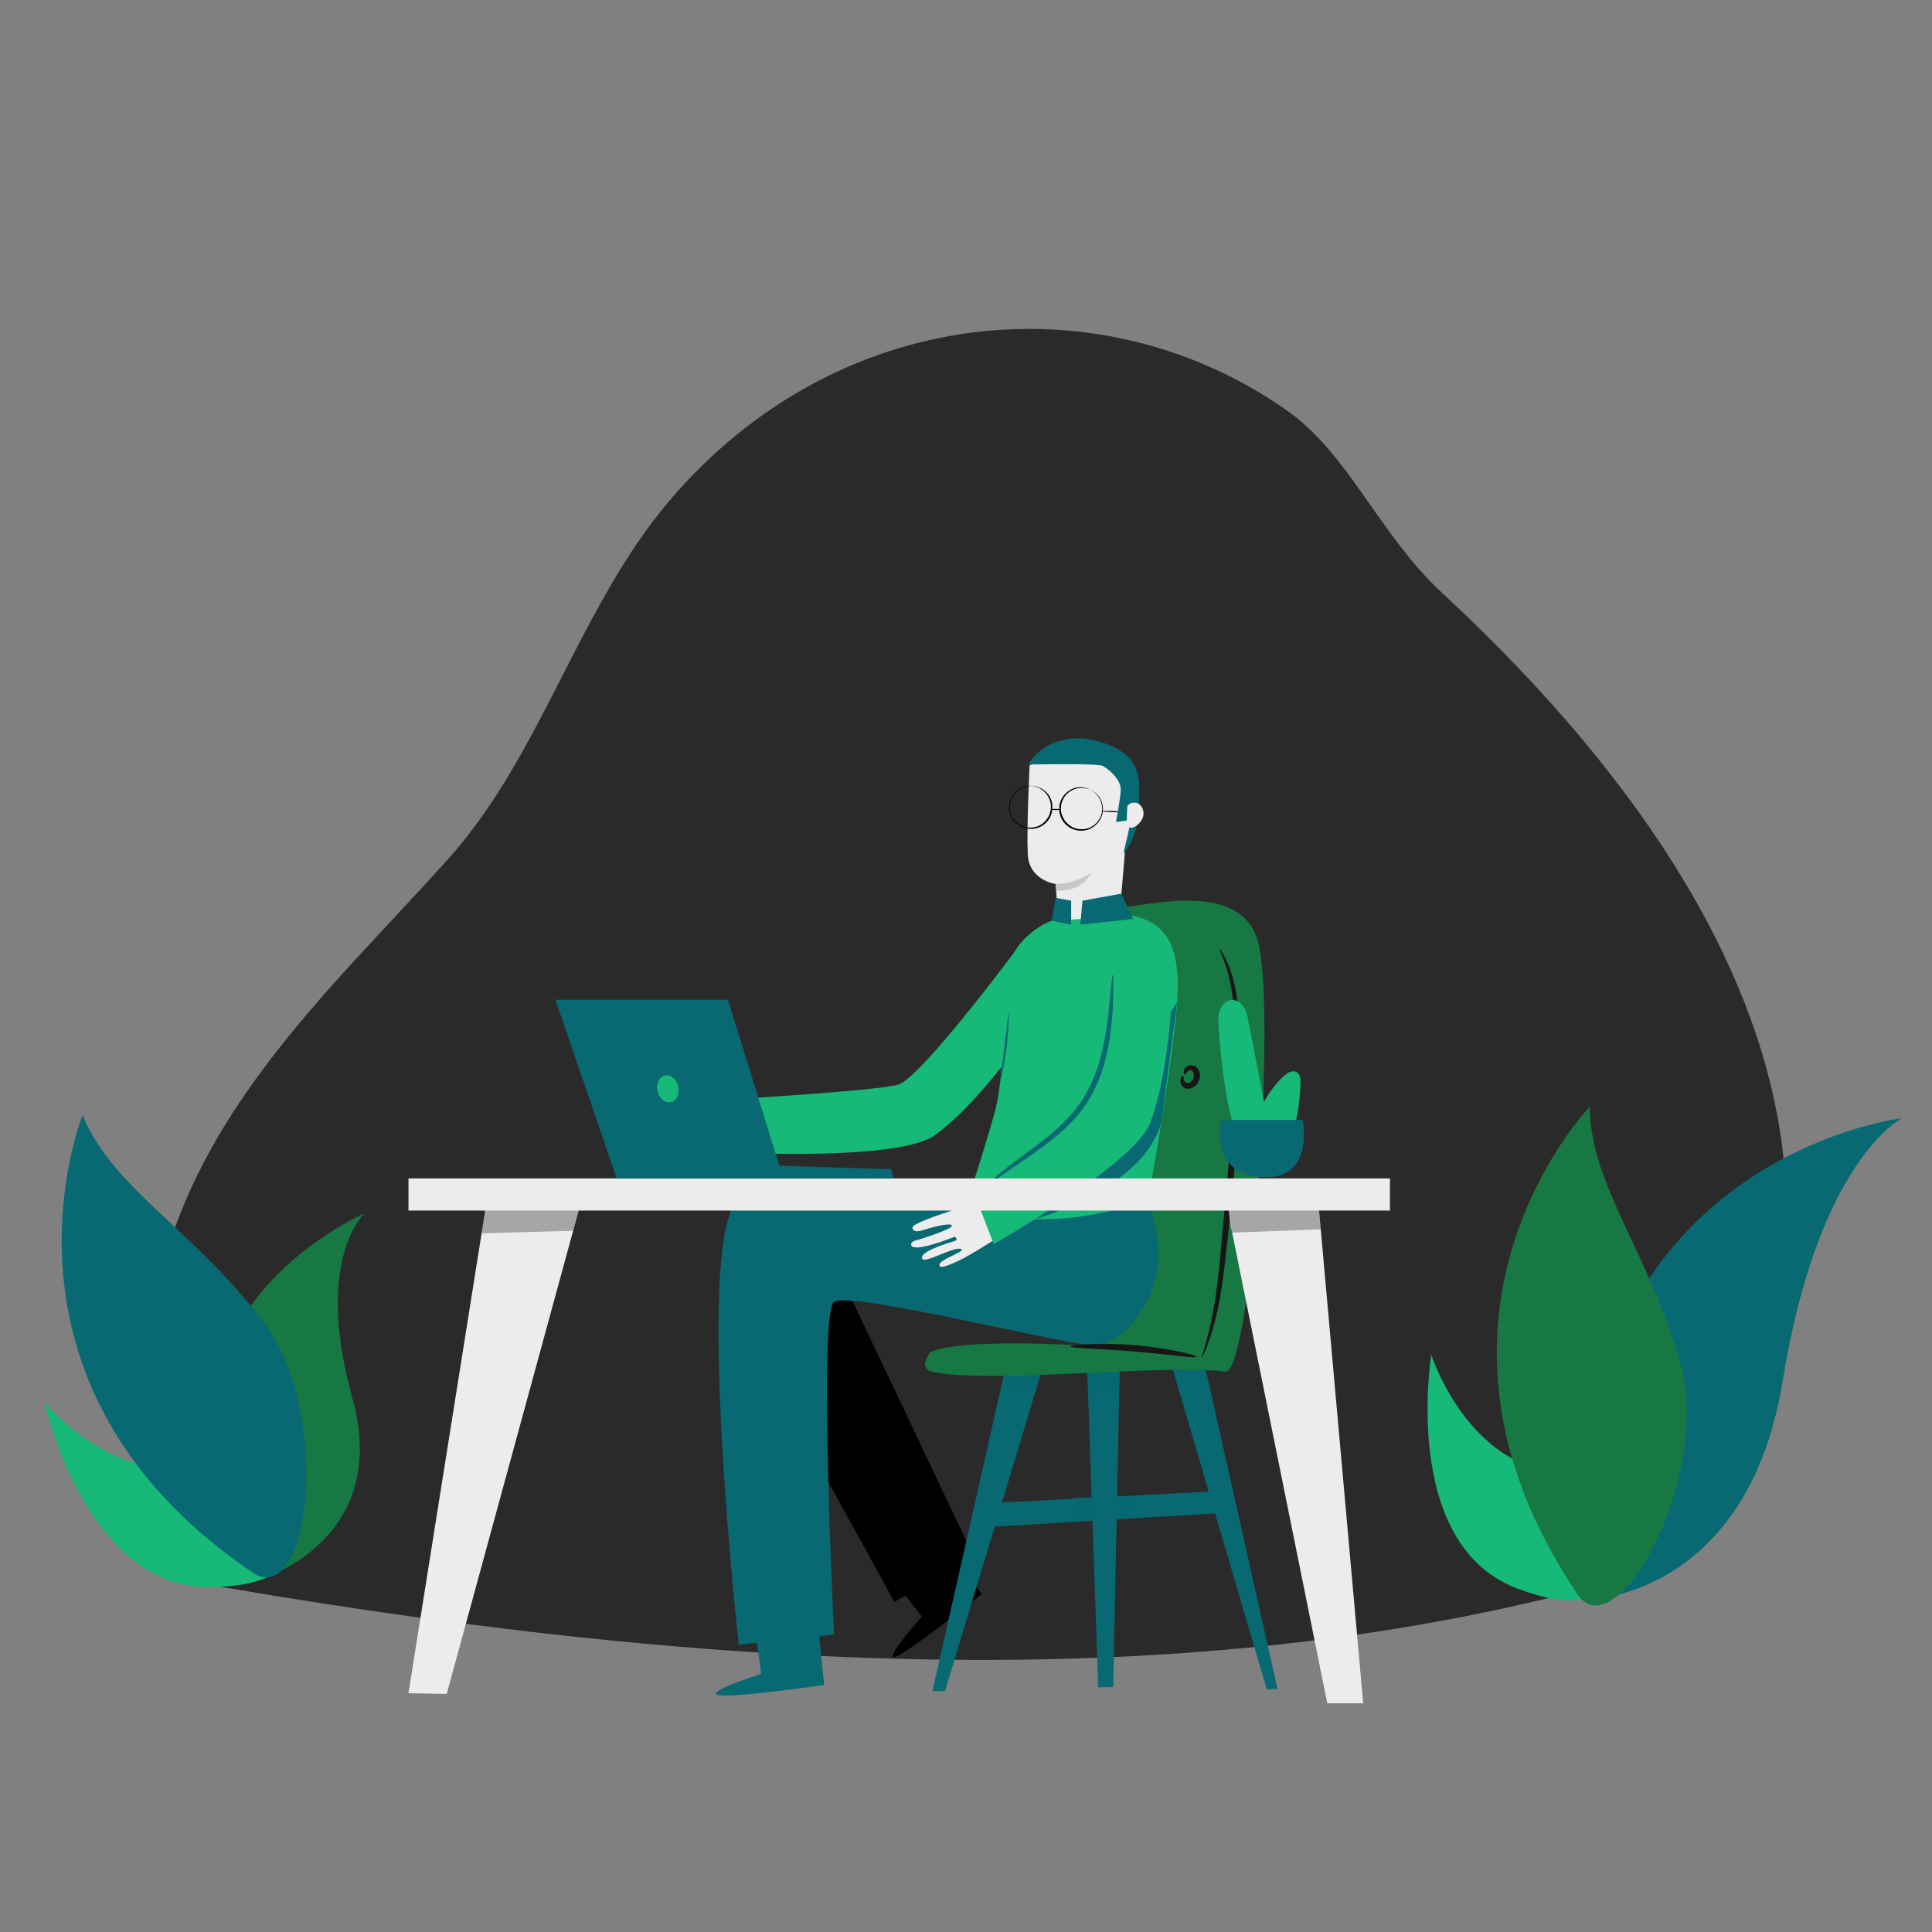 <svg width="274" height="274" viewBox="0 0 274 274" fill="none" xmlns="http://www.w3.org/2000/svg">
<rect x="0" y="0" width="274" height="274" fill="#808080" stroke="none"/>
<g clip-path="url(#clip0_15_451)">
<path d="M229.954 223.92C263.779 191.026 265.51 140.588 204.451 84.023C195.595 75.8 191.267 64.347 182.478 58.188C155.844 39.511 118.456 43.306 94.918 71.039C82.034 86.221 76.84 107.062 63.456 121.944C48.441 138.657 30.463 154.904 23.638 177.676C19.11 192.758 19.876 209.204 25.036 223.953C99.213 237.137 169.327 241.199 229.954 223.92Z" fill="#2A2A2A"/>
<path d="M202.986 192.125C202.986 192.125 198.592 218.959 215.105 225.252C231.618 231.544 227.457 218.493 227.457 218.493C227.457 218.493 233.816 216.296 215.205 207.24C206.449 202.979 202.986 192.125 202.986 192.125V192.125Z" fill="#17B978"/>
<path d="M224.427 226.949C224.427 226.949 247.732 227.116 252.826 195.821C257.886 164.525 269.705 158.599 269.705 158.599C269.705 158.599 219.034 164.525 224.427 226.949Z" fill="#086972"/>
<path d="M223.728 226.117C229.155 234.174 242.705 209.571 238.377 193.69C234.049 177.776 225.559 168.221 225.459 156.968C225.459 156.935 196.994 186.499 223.728 226.117Z" fill="#177844"/>
<path d="M6.292 198.85C6.292 198.85 12.185 225.385 29.864 225.085C47.542 224.785 38.819 214.198 38.819 214.198C38.819 214.198 43.913 209.77 23.272 208.305C13.55 207.64 6.292 198.85 6.292 198.85V198.85Z" fill="#17B978"/>
<path d="M37.621 223.687C37.621 223.687 55.499 218.094 49.972 198.284C44.479 178.475 51.704 172.083 51.704 172.083C51.704 172.083 14.782 187.964 37.621 223.687V223.687Z" fill="#177844"/>
<path d="M35.823 223.021C43.847 228.481 47.309 200.615 37.355 187.464C27.433 174.313 15.981 168.587 11.719 158.166C11.719 158.166 -3.729 196.22 35.823 223.021Z" fill="#086972"/>
<path d="M126.546 223.887L130.741 229.28C130.741 229.28 125.114 235.539 126.979 234.973C128.877 234.374 139.231 226.051 139.231 226.051C139.231 226.051 134.237 219.325 134.303 219.292C134.403 219.259 126.546 223.887 126.546 223.887V223.887Z" fill="black"/>
<path d="M120.387 183.436L138.132 220.824L126.846 227.183L108.401 193.69L109.567 182.67L120.387 183.436Z" fill="black"/>
<path d="M166.364 194.322L179.648 239.567L181.18 239.534L170.959 194.056L166.364 194.322ZM142.36 195.055L132.239 239.834L134.037 239.8L147.587 194.922L142.36 195.055ZM154.179 193.79L155.744 239.301L157.875 239.268L158.807 193.856L154.179 193.79Z" fill="#086972"/>
<path d="M141.894 213.1L172.224 211.502L172.424 214.631L139.597 216.595L141.894 213.1Z" fill="#086972"/>
<path opacity="0.15" d="M142.327 195.055L141.861 197.352L146.888 197.252L147.521 194.955L142.327 195.055ZM154.212 194.888L154.279 197.086L158.74 196.986L158.807 194.356L154.212 194.888Z" fill="#086972"/>
<path opacity="0.5" d="M154.812 212.267L154.912 215.53L152.981 215.563L152.248 212.4L155.311 212.234M158.74 212.234V215.463L160.205 215.364L160.605 212.134L158.74 212.234Z" fill="#086972"/>
<path d="M131.906 191.792C136.201 189.695 153.613 190.827 153.613 190.827C153.613 190.827 148.686 129.801 155.045 129.302C161.404 128.802 175.786 124.241 178.383 133.463C181.113 143.151 177.417 195.022 173.789 194.522C165.499 193.39 139.863 196.353 132.139 194.522C130.175 194.056 131.906 191.792 131.906 191.792Z" fill="#177844"/>
<path d="M172.923 134.529C172.956 134.529 173.056 134.695 173.289 135.028C173.389 135.194 173.522 135.394 173.655 135.661C173.789 135.927 173.922 136.226 174.088 136.559C174.687 137.924 175.32 140.055 175.586 142.719C175.886 145.382 175.886 148.578 175.853 152.107C175.786 155.636 175.586 159.498 175.253 163.56C174.921 167.622 174.554 171.484 174.188 174.979C173.822 178.475 173.456 181.638 172.99 184.268C172.523 186.898 171.891 188.996 171.391 190.394C170.892 191.792 170.493 192.525 170.459 192.525C170.393 192.491 170.659 191.726 171.059 190.294C171.458 188.862 171.957 186.798 172.357 184.168C172.757 181.538 173.056 178.409 173.356 174.913C173.689 171.417 174.055 167.555 174.355 163.527C174.654 159.498 174.921 155.636 175.02 152.107C175.12 148.611 175.187 145.449 174.954 142.818C174.754 140.188 174.255 138.091 173.755 136.726C173.256 135.294 172.856 134.562 172.923 134.529V134.529Z" fill="#161616"/>
<path d="M108.435 156.469L106.837 155.636C106.837 155.636 105.805 155.27 104.14 154.271C103.707 154.005 103.308 153.672 103.008 153.306C102.609 152.84 102.109 152.207 101.909 151.774C101.676 151.242 100.977 151.208 100.844 151.674C100.744 152.14 101.31 153.605 102.642 154.904C103.974 156.202 101.177 155.803 100.145 155.703C99.113 155.57 95.95 155.337 95.684 155.636C95.317 156.036 95.717 156.568 96.749 156.668C97.781 156.768 100.844 157.301 100.811 157.834C100.777 158.366 95.55 157.667 95.55 157.667C95.55 157.667 94.452 157.334 94.385 157.967C94.252 159.065 99.812 159.432 100.345 159.432C100.711 159.432 100.678 160.031 100.278 159.998C99.879 159.964 95.084 159.165 94.951 160.297C94.851 161.163 99.512 160.63 100.478 161.329C101.443 162.028 96.849 161.363 96.782 162.195C96.749 162.495 96.782 162.728 99.412 162.761C102.109 162.761 109.367 161.596 109.367 161.596L108.335 156.469" fill="#E3C4A8"/>
<path d="M144.091 134.728C144.091 134.728 130.475 153.039 127.345 153.838C124.216 154.671 106.337 155.736 106.337 155.736L104.739 163.46C104.739 163.46 127.611 164.659 132.639 160.963C140.562 155.137 148.852 141.687 148.852 141.687C149.119 137.259 147.421 135.061 144.091 134.728V134.728Z" fill="#17B978"/>
<path d="M107.07 230.612L107.935 237.403C107.935 237.403 99.879 239.934 101.809 240.4C103.74 240.866 116.891 238.968 116.891 238.968C116.891 238.968 115.992 230.645 116.092 230.645C116.192 230.612 107.07 230.612 107.07 230.612V230.612ZM162.336 168.953C162.336 168.953 169.927 185.167 154.945 190.76L146.955 173.415L162.336 168.953Z" fill="#086972"/>
<path d="M151.915 173.281C151.915 173.281 108.701 161.396 103.84 171.384C98.98 181.338 104.773 233.242 104.773 233.242L118.289 231.81C118.289 231.81 116.026 186.232 118.289 184.634C120.553 183.036 151.682 190.893 154.945 190.76C162.902 190.427 168.528 175.579 151.915 173.281V173.281Z" fill="#086972"/>
<path d="M152.847 129.834C147.188 129.967 142.56 134.462 142.294 140.122C142.061 144.849 142.527 151.308 141.261 157.001C140.596 159.931 136.767 171.717 136.767 171.717L140.596 172.349C146.522 173.348 152.614 173.048 158.407 171.484L162.769 170.318C162.769 170.318 165.299 157.201 166.697 144.883C167.896 134.595 165.931 130.6 159.672 129.701L152.847 129.834V129.834Z" fill="#17B978"/>
<path d="M149.851 130.567C150.051 129.568 149.718 125.373 149.718 125.373C149.718 125.373 145.889 124.874 145.756 121.078C145.59 117.283 146.022 108.527 146.022 108.527L153.08 105.264L160.638 111.224L161.337 115.418L159.573 120.412L158.774 129.934L149.851 130.567V130.567Z" fill="#ECECEC"/>
<path d="M149.718 125.373C149.718 125.373 152.281 125.44 154.778 123.775C154.778 123.775 153.58 126.538 149.784 126.305L149.718 125.373Z" fill="#C8C8C8"/>
<path d="M141.361 169.419L139.564 169.32C139.564 169.32 138.465 169.419 136.534 169.186C136.035 169.12 135.535 168.987 135.069 168.787C134.503 168.521 133.771 168.154 133.438 167.855C133.005 167.455 132.339 167.722 132.439 168.221C132.539 168.72 133.671 169.786 135.435 170.418C137.2 171.051 134.47 171.883 133.504 172.183C132.539 172.482 129.542 173.614 129.443 173.981C129.276 174.513 129.875 174.813 130.841 174.48C131.84 174.147 134.803 173.315 135.002 173.814C135.169 174.313 130.175 175.845 130.175 175.845C130.175 175.845 129.043 176.011 129.243 176.611C129.609 177.676 134.769 175.645 135.269 175.445C135.602 175.312 135.835 175.845 135.469 175.978C135.069 176.111 130.408 177.41 130.774 178.475C131.041 179.307 135.069 176.844 136.234 177.11C137.4 177.343 132.972 178.675 133.238 179.441C133.338 179.74 133.471 179.94 135.868 178.841C138.332 177.709 144.391 173.614 144.391 173.614L141.295 169.386" fill="#ECECEC"/>
<path d="M146.788 172.915C146.788 172.915 155.278 170.485 160.671 165.458C164.966 161.462 164.899 157.734 164.899 157.734L166.93 142.153L146.788 172.915V172.915Z" fill="#086972"/>
<path d="M158.607 131.033C158.607 131.033 156.976 153.805 154.778 156.169C152.581 158.533 138.099 169.053 138.099 169.053L140.929 176.444C140.929 176.444 160.838 165.125 163.102 159.298C165.798 152.24 166.298 141.254 166.364 136.559C166.398 134.562 165.599 132.631 164.034 131.399C162.402 130.101 160.571 130.034 158.607 131.033V131.033Z" fill="#17B978"/>
<path d="M169.66 192.425C169.594 192.691 165.665 192.059 160.738 191.659C155.844 191.26 151.815 191.226 151.815 190.96C151.815 190.727 155.844 190.361 160.804 190.76C165.798 191.193 169.727 192.192 169.66 192.425ZM168.162 152.407C168.129 152.44 167.962 152.407 167.896 152.14C167.829 151.907 167.962 151.508 168.295 151.275C168.462 151.142 168.728 151.042 169.028 151.075C169.194 151.108 169.327 151.142 169.461 151.208C169.594 151.275 169.694 151.375 169.793 151.475C170.193 151.941 170.293 152.573 170.06 153.206C169.827 153.805 169.361 154.238 168.795 154.371C168.661 154.404 168.495 154.404 168.362 154.404C168.229 154.404 168.062 154.338 167.962 154.271C167.729 154.138 167.563 153.938 167.496 153.739C167.33 153.372 167.363 152.973 167.53 152.773C167.663 152.573 167.829 152.573 167.862 152.607C167.896 152.64 167.862 152.773 167.862 152.906C167.862 153.039 167.896 153.239 168.062 153.406C168.129 153.505 168.229 153.572 168.329 153.605C168.395 153.605 168.428 153.639 168.462 153.605C168.528 153.605 168.595 153.605 168.628 153.572C168.861 153.505 169.161 153.239 169.261 152.906C169.361 152.607 169.327 152.207 169.194 152.007C169.028 151.774 168.895 151.741 168.661 151.808C168.462 151.874 168.329 152.041 168.262 152.14C168.195 152.24 168.229 152.374 168.162 152.407V152.407Z" fill="#161616"/>
<path d="M157.808 138.224C157.875 138.224 157.908 138.757 157.908 139.689C157.908 140.621 157.875 142.019 157.775 143.684C157.642 145.382 157.442 147.413 156.942 149.61C156.443 151.808 155.577 154.205 154.146 156.435C152.681 158.633 150.817 160.364 149.052 161.762C147.287 163.16 145.59 164.259 144.191 165.225C141.395 167.122 139.797 168.454 139.73 168.354C139.697 168.321 140.063 167.921 140.762 167.289C141.461 166.656 142.527 165.791 143.892 164.758C145.257 163.726 146.888 162.594 148.619 161.196C150.317 159.798 152.115 158.1 153.48 156.002C154.845 153.872 155.711 151.574 156.21 149.444C156.743 147.313 157.009 145.315 157.209 143.651C157.575 140.322 157.708 138.224 157.808 138.224V138.224ZM153.214 131.133L153.513 127.737L159.04 126.738L160.705 130.334L153.214 131.133ZM149.718 127.337L151.915 127.737V131.133L149.152 130.567L149.818 126.738M143.093 143.185C143.093 146.747 142.66 150.276 141.794 153.739Z" fill="#086972"/>
<path d="M57.929 167.122H197.127V171.683H57.929V167.122ZM68.816 171.683L57.929 240.133L63.356 240.233L82.067 171.683H68.816Z" fill="#ECECEC"/>
<path d="M187.006 170.918L193.331 241.565H188.238L174.554 173.847L173.855 168.82L187.006 170.918Z" fill="#ECECEC"/>
<path opacity="0.3" d="M174.255 171.683L174.754 174.813L187.305 174.347L187.072 171.683H174.255ZM68.816 171.683L68.317 174.913L81.268 174.547L82.067 171.683H68.816Z" fill="black"/>
<path d="M78.771 141.786L87.46 167.122H126.713L126.413 165.824L110.532 165.324L103.241 141.786H78.771Z" fill="#086972"/>
<path d="M96.183 154.038C96.449 155.07 95.983 156.102 95.184 156.302C94.385 156.502 93.52 155.836 93.253 154.804C92.987 153.772 93.453 152.74 94.252 152.54C95.051 152.34 95.917 153.006 96.183 154.038Z" fill="#17B978"/>
<path d="M174.821 159.232C173.655 155.27 173.123 149.71 172.823 145.615C172.757 144.816 172.723 143.95 173.023 143.218C173.322 142.452 174.022 141.786 174.821 141.82C175.487 141.82 176.119 142.319 176.452 142.885C176.785 143.484 176.918 144.15 177.051 144.816C177.784 148.645 178.549 152.44 179.282 156.269C179.981 154.904 180.947 153.672 182.045 152.64C182.545 152.174 183.277 151.708 183.876 152.041C184.409 152.34 184.476 153.073 184.442 153.705C184.376 155.57 184.143 157.434 183.743 159.265" fill="#17B978"/>
<path d="M173.223 158.832C173.223 158.832 171.258 166.59 179.182 166.956C186.473 167.289 184.742 158.832 184.742 158.832H173.223Z" fill="#086972"/>
<path d="M154.778 112.056C154.778 112.056 154.845 112.089 154.945 112.156C155.045 112.222 155.211 112.322 155.411 112.489C155.777 112.788 156.243 113.388 156.376 114.253C156.443 114.686 156.443 115.185 156.277 115.652C156.11 116.151 155.844 116.617 155.378 117.017C155.178 117.216 154.912 117.383 154.645 117.516C154.379 117.649 154.079 117.749 153.746 117.782C153.114 117.882 152.448 117.749 151.849 117.449C151.249 117.116 150.783 116.617 150.517 116.051C150.384 115.751 150.284 115.452 150.251 115.152C150.217 114.852 150.217 114.553 150.251 114.253C150.317 113.687 150.583 113.155 150.916 112.755C151.249 112.356 151.649 112.089 152.048 111.889C152.847 111.523 153.613 111.623 154.046 111.756C154.279 111.823 154.445 111.889 154.545 111.956C154.712 112.023 154.778 112.056 154.778 112.056C154.778 112.089 154.545 111.923 154.079 111.823C153.613 111.723 152.914 111.656 152.148 112.023C151.782 112.189 151.383 112.455 151.083 112.855C150.783 113.254 150.55 113.721 150.484 114.253C150.45 114.52 150.45 114.819 150.484 115.086C150.517 115.385 150.617 115.652 150.75 115.918C150.983 116.451 151.449 116.917 151.982 117.25C152.548 117.549 153.18 117.649 153.78 117.583C154.079 117.549 154.346 117.449 154.612 117.349C154.878 117.216 155.111 117.083 155.311 116.883C155.744 116.517 156.01 116.051 156.177 115.585C156.343 115.119 156.343 114.653 156.277 114.253C156.143 113.421 155.711 112.822 155.378 112.522C155.011 112.189 154.778 112.089 154.778 112.056V112.056ZM146.289 111.457H146.488C146.622 111.457 146.788 111.49 147.021 111.557C147.487 111.69 148.153 111.989 148.686 112.688C148.952 113.055 149.152 113.487 149.218 113.987C149.285 114.486 149.252 115.052 149.052 115.618C148.952 115.885 148.786 116.151 148.619 116.384C148.419 116.617 148.22 116.85 147.953 117.017C147.421 117.383 146.788 117.583 146.089 117.549C145.423 117.516 144.791 117.283 144.291 116.883C144.025 116.684 143.825 116.451 143.659 116.218C143.492 115.951 143.359 115.685 143.259 115.418C143.059 114.852 143.093 114.287 143.192 113.787C143.292 113.288 143.559 112.855 143.825 112.522C144.391 111.856 145.09 111.59 145.556 111.49C145.789 111.457 145.989 111.423 146.122 111.457C146.222 111.423 146.289 111.457 146.289 111.457C146.289 111.49 146.022 111.457 145.556 111.557C145.09 111.656 144.424 111.956 143.892 112.589C143.625 112.922 143.392 113.321 143.292 113.82C143.192 114.287 143.192 114.852 143.359 115.352C143.426 115.618 143.559 115.885 143.725 116.118C143.892 116.351 144.091 116.584 144.324 116.75C144.791 117.116 145.39 117.349 146.022 117.383C146.655 117.383 147.287 117.216 147.754 116.883C147.987 116.717 148.22 116.517 148.386 116.284C148.553 116.051 148.719 115.818 148.819 115.552C149.019 115.052 149.085 114.52 149.019 114.02C148.952 113.521 148.752 113.121 148.519 112.755C148.02 112.056 147.387 111.723 146.955 111.59C146.555 111.457 146.289 111.457 146.289 111.457V111.457Z" fill="black"/>
<path d="M149.119 114.786C149.119 114.753 149.418 114.719 149.784 114.719C150.151 114.719 150.417 114.786 150.417 114.819C150.417 114.852 150.117 114.886 149.751 114.886C149.385 114.886 149.085 114.852 149.119 114.786ZM156.21 115.052C156.21 115.019 156.909 114.986 157.775 115.019C158.64 115.052 159.339 115.119 159.339 115.152C159.339 115.185 158.64 115.219 157.775 115.185C156.909 115.152 156.21 115.086 156.21 115.052Z" fill="black"/>
<path d="M159.306 121.045C161.337 118.814 161.537 115.585 161.57 112.555C161.603 111.09 161.504 109.592 160.771 108.327C160.039 107.095 158.774 106.296 157.475 105.73C155.478 104.865 153.214 104.465 151.083 104.865C148.952 105.264 146.921 106.529 145.856 108.427C145.856 108.427 155.744 108.227 156.41 108.627C157.076 109.026 159.106 110.458 158.94 112.222C158.774 113.987 158.274 116.584 158.274 116.584L159.872 116.351C159.872 116.351 159.739 113.954 160.438 114.02C161.104 114.153 159.306 121.045 159.306 121.045V121.045Z" fill="#086972"/>
<path d="M159.772 116.95C159.839 117.216 160.139 117.416 160.438 117.383C160.738 117.383 161.004 117.216 161.237 117.05C161.703 116.684 162.103 116.151 162.169 115.552C162.236 114.952 161.97 114.287 161.47 113.987C160.938 113.687 160.172 113.82 159.872 114.353L159.772 116.95V116.95Z" fill="#ECECEC"/>
</g>
<defs>
<clipPath id="clip0_15_451">
<rect width="274" height="274" fill="white"/>
</clipPath>
</defs>
</svg>
